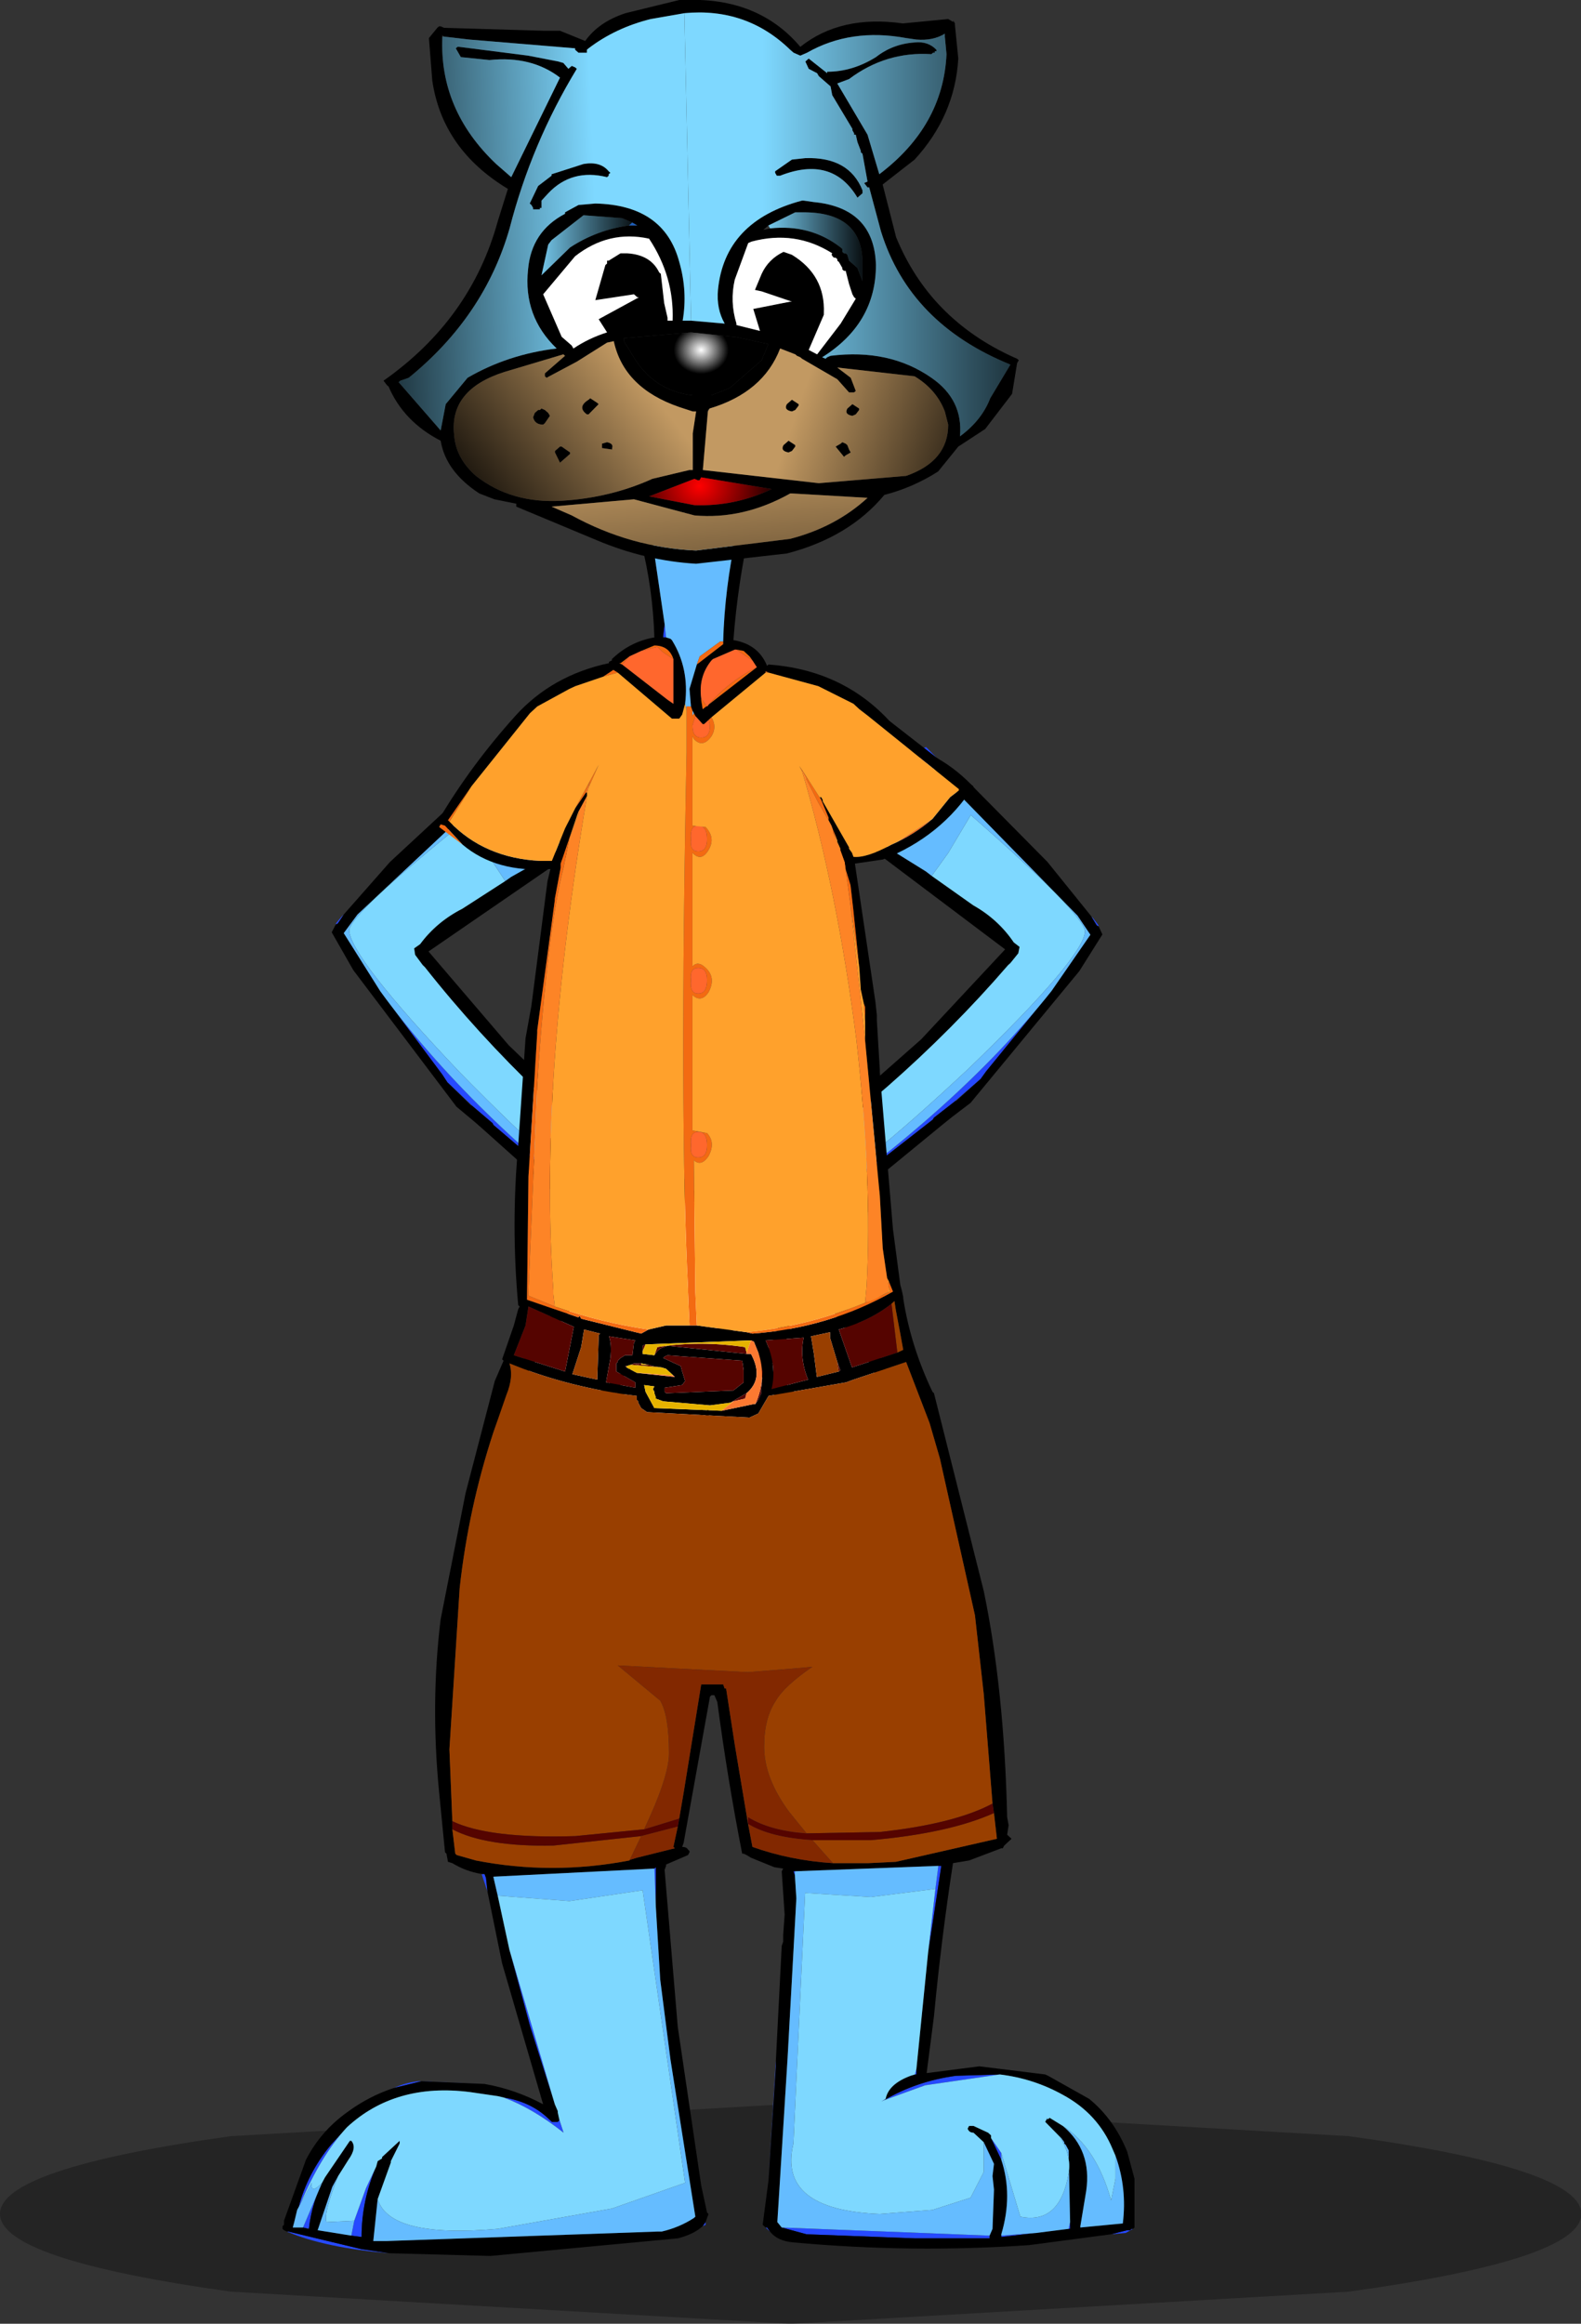 <?xml version="1.0" encoding="UTF-8" standalone="no"?>
<svg xmlns:xlink="http://www.w3.org/1999/xlink" height="79.35px" width="54.0px" xmlns="http://www.w3.org/2000/svg">
  <rect width="100%" height="100%" fill="#333333" stroke="none"/>
  <g transform="matrix(1.0, 0.0, 0.0, 1.0, 25.05, 38.55)">
    <use height="25.45" transform="matrix(-0.309, 0.95, -0.95, -0.309, 12.851, -6.371)" width="25.85" xlink:href="#sprite0"/>
    <use height="25.45" transform="matrix(0.267, 0.96, 0.96, -0.267, -13.89, -7.444)" width="25.85" xlink:href="#sprite0"/>
    <use height="4.5" transform="matrix(1.286, 0.0, 0.0, 1.669, -25.05, 33.294)" width="42.0" xlink:href="#sprite1"/>
    <use height="64.2" transform="matrix(1.0, 0.0, 0.0, 0.925, -15.4, -20.854)" width="29.15" xlink:href="#sprite2"/>
    <use height="19.25" transform="matrix(1.148, 0.0, 0.0, 1.0, -11.95, -38.55)" width="18.9" xlink:href="#sprite3"/>
  </g>
  <defs>
    <g id="sprite0" transform="matrix(1.0, 0.0, 0.0, 1.0, 12.9, 12.7)">
      <use height="25.45" transform="matrix(1.0, 0.0, 0.0, 1.0, -12.9, -12.7)" width="25.85" xlink:href="#shape0"/>
    </g>
    <g id="shape0" transform="matrix(1.0, 0.0, 0.0, 1.0, 12.9, 12.7)">
      <path d="M12.2 -6.35 L12.55 -5.7 12.55 -5.65 12.55 -5.55 12.5 -5.5 12.5 -5.4 12.05 -5.25 8.8 -5.15 8.25 -5.1 8.15 -5.1 8.0 -5.1 7.85 -5.1 7.8 -5.1 7.8 -5.05 7.75 -5.05 7.55 -5.0 7.1 -4.75 7.5 -5.05 Q7.95 -5.4 8.3 -5.4 L11.15 -5.55 12.05 -5.8 12.2 -6.35 M7.0 -4.65 L7.6 -4.8 7.6 -4.75 Q7.5 -4.4 7.95 -4.0 8.4 -3.2 9.45 -2.85 L9.95 -2.6 10.45 -2.25 9.15 -2.85 7.55 -3.75 Q6.85 -4.1 6.85 -4.35 L7.05 -4.7 7.0 -4.65 M5.65 -2.2 Q4.95 -1.25 3.75 -1.5 L4.35 -2.3 4.45 -2.5 4.65 -2.9 Q4.95 -2.3 5.65 -2.2 M4.2 -5.0 Q4.6 -4.0 4.4 -3.15 4.0 -2.0 3.5 -1.6 L3.4 -1.55 3.4 -1.5 Q2.75 -1.1 2.05 -1.3 L1.7 -1.45 1.45 -1.6 Q0.65 -2.05 0.2 -2.95 L1.1 -2.4 Q1.75 -2.0 2.45 -1.9 3.4 -1.75 3.9 -2.75 4.4 -3.7 4.2 -5.0 M7.75 -12.2 L8.05 -12.25 8.55 -11.7 8.6 -11.4 8.55 -11.15 Q8.4 -10.5 7.45 -9.7 L7.35 -9.6 6.75 -9.25 Q5.7 -8.65 5.3 -7.7 L5.2 -7.6 5.1 -7.4 5.1 -7.6 Q5.1 -8.45 6.7 -9.6 8.25 -10.75 8.25 -11.6 L7.95 -12.1 7.75 -12.2 M5.05 -6.8 L5.0 -6.85 5.3 -7.35 5.4 -7.35 6.75 -7.3 8.45 -7.5 6.2 -6.75 5.05 -6.8 M1.85 -1.15 L3.2 -1.2 3.1 -0.9 Q2.75 -0.4 2.05 -0.4 L1.8 -0.4 1.1 -0.7 0.55 -1.05 1.85 -1.15" fill="#dedede" fill-rule="evenodd" stroke="none"/>
      <path d="M7.1 -4.75 L7.55 -5.0 7.75 -5.05 7.8 -5.05 7.8 -5.1 7.85 -5.1 8.0 -5.1 8.15 -5.1 8.25 -5.1 8.8 -5.15 12.05 -5.25 12.5 -5.4 12.5 -5.5 12.55 -5.55 12.55 -5.65 12.55 -5.7 12.2 -6.35 Q11.6 -7.15 10.45 -7.35 L8.45 -7.5 6.75 -7.3 5.4 -7.35 5.3 -7.35 5.0 -6.85 5.05 -6.8 4.95 -6.7 5.1 -7.4 5.2 -7.6 5.3 -7.7 Q5.7 -8.65 6.75 -9.25 L7.35 -9.6 7.45 -9.7 Q8.4 -10.5 8.55 -11.15 L8.6 -11.4 8.55 -11.7 8.05 -12.25 7.75 -12.2 Q6.35 -11.95 5.2 -11.15 L4.3 -10.4 2.95 -8.95 1.4 -6.7 1.9 -6.6 1.3 -6.5 1.15 -6.4 1.7 -6.35 1.0 -6.25 0.95 -6.2 0.9 -6.15 0.3 -6.4 -0.8 -6.85 Q-1.85 -7.4 -2.45 -7.4 L-3.1 -6.95 -3.15 -6.5 -3.15 -5.95 -2.9 -5.35 Q-2.05 -4.0 -0.55 -3.65 L0.3 -3.8 0.0 -3.6 0.1 -3.2 0.15 -3.05 0.2 -2.95 Q0.65 -2.05 1.45 -1.6 L1.7 -1.45 2.05 -1.3 Q2.75 -1.1 3.4 -1.5 L3.4 -1.55 3.5 -1.6 Q4.0 -2.0 4.4 -3.15 4.6 -4.0 4.2 -5.0 L3.9 -5.55 Q4.85 -4.8 4.65 -3.1 L4.45 -2.5 4.35 -2.3 3.75 -1.5 Q4.95 -1.25 5.65 -2.2 L5.75 -2.35 5.75 -2.45 5.8 -2.6 5.85 -2.65 Q7.0 -2.7 7.85 -1.9 9.0 -0.8 10.55 -1.0 L10.65 -1.0 10.9 -1.5 10.45 -2.25 9.95 -2.6 9.45 -2.85 Q8.4 -3.2 7.95 -4.0 7.5 -4.4 7.6 -4.75 L7.6 -4.8 7.0 -4.65 7.1 -4.75 M-12.8 8.45 L-12.9 8.15 Q-12.05 6.7 -10.6 5.9 L-10.25 5.75 -10.0 5.8 -9.95 5.85 -9.9 5.9 -5.4 9.35 -3.2 5.75 -0.85 0.9 -0.85 0.85 -0.05 -1.15 0.0 -1.2 -0.45 -2.15 -0.4 -2.7 -0.35 -2.9 -0.25 -3.0 -0.3 -3.05 -0.3 -3.2 -0.3 -3.25 Q-2.6 -3.6 -3.45 -5.7 L-3.45 -5.75 -3.65 -6.65 -3.65 -6.8 -3.65 -6.9 -3.35 -7.4 -2.5 -7.85 Q-0.95 -7.7 0.45 -6.85 L0.8 -6.55 0.95 -6.75 1.0 -6.8 Q2.35 -9.2 4.45 -11.0 5.7 -12.05 7.2 -12.55 L7.9 -12.7 8.3 -12.7 8.4 -12.65 Q9.35 -11.85 8.8 -10.65 L8.55 -10.25 Q7.9 -9.35 6.85 -8.8 L5.5 -7.5 5.55 -7.5 7.1 -7.85 8.2 -7.9 Q10.8 -8.2 12.6 -6.5 13.2 -5.9 12.75 -5.2 L12.1 -4.85 Q10.25 -4.7 8.55 -4.85 L8.45 -4.8 8.1 -4.75 8.05 -4.7 8.0 -4.7 7.95 -4.6 7.95 -4.55 Q9.05 -3.25 10.7 -2.5 L10.9 -2.35 Q11.8 -1.3 10.65 -0.6 L9.5 -0.55 Q7.9 -1.25 6.4 -2.2 L6.2 -2.25 Q5.35 -0.85 3.65 -1.15 3.25 -0.25 2.45 -0.1 L2.4 0.0 2.05 0.0 1.3 2.2 1.3 2.3 -0.2 5.7 -0.35 6.05 -0.65 6.8 -4.0 11.6 -5.0 12.7 -5.3 12.65 -5.35 12.6 -5.7 12.5 -7.9 11.55 -10.95 9.85 Q-11.75 9.45 -12.35 8.85 L-12.8 8.45 M0.55 -1.05 L1.1 -0.7 1.8 -0.4 2.05 -0.4 Q2.75 -0.4 3.1 -0.9 L3.2 -1.2 1.85 -1.15 Q0.7 -1.7 0.05 -2.8 L0.0 -2.8 0.0 -2.75 Q-0.3 -2.4 0.0 -1.75 L0.1 -1.6 0.25 -1.35 0.3 -1.3 0.35 -1.2 0.55 -1.05 M-9.95 6.3 L-10.1 6.15 -10.15 6.15 -10.45 6.3 -11.0 6.65 -11.8 7.35 -12.4 8.15 -12.5 8.25 -12.5 8.35 -12.45 8.4 -12.3 8.5 -5.85 12.05 -5.25 12.25 -5.1 12.3 -3.6 10.5 -1.55 7.6 -1.35 7.35 -0.85 6.35 -0.85 6.3 -0.5 5.45 -0.45 5.4 0.85 2.25 0.9 2.2 1.7 -0.05 1.65 -0.1 Q0.8 -0.3 0.3 -0.8 L0.0 -0.1 -0.95 2.05 -1.95 4.2 Q-3.25 6.9 -4.85 9.3 L-4.9 9.4 -5.15 9.75 -5.25 9.8 -5.35 9.85 -5.55 9.7 Q-6.45 9.4 -7.15 8.7 L-8.5 7.6 -8.7 7.45 -9.95 6.3" fill="#000000" fill-rule="evenodd" stroke="none"/>
      <path d="M12.2 -6.35 L12.05 -5.8 11.15 -5.55 8.3 -5.4 Q7.95 -5.4 7.5 -5.05 L7.1 -4.75 7.0 -4.65 7.05 -4.7 6.85 -4.35 Q6.85 -4.1 7.55 -3.75 L9.15 -2.85 10.45 -2.25 10.9 -1.5 10.65 -1.0 10.55 -1.0 Q9.0 -0.8 7.85 -1.9 7.0 -2.7 5.85 -2.65 L5.8 -2.6 5.75 -2.45 5.75 -2.35 5.65 -2.2 Q4.95 -2.3 4.65 -2.9 L4.45 -2.5 4.65 -3.1 Q4.85 -4.8 3.9 -5.55 L4.2 -5.0 Q4.4 -3.7 3.9 -2.75 3.4 -1.75 2.45 -1.9 1.75 -2.0 1.1 -2.4 L0.2 -2.95 0.15 -3.05 0.1 -3.2 0.0 -3.6 0.3 -3.8 -0.55 -3.65 Q-2.05 -4.0 -2.9 -5.35 L-3.15 -5.95 -3.15 -6.5 -3.1 -6.95 -2.45 -7.4 Q-1.85 -7.4 -0.8 -6.85 L0.3 -6.4 0.9 -6.15 0.95 -6.2 1.0 -6.25 1.7 -6.35 1.15 -6.4 1.3 -6.5 1.9 -6.6 1.4 -6.7 2.95 -8.95 4.3 -10.4 5.2 -11.15 Q6.35 -11.95 7.75 -12.2 L7.95 -12.1 8.25 -11.6 Q8.25 -10.75 6.7 -9.6 5.1 -8.45 5.1 -7.6 L5.1 -7.4 4.95 -6.7 5.05 -6.8 6.2 -6.75 8.45 -7.5 10.45 -7.35 Q11.6 -7.15 12.2 -6.35 M0.55 -1.05 L0.35 -1.2 0.3 -1.3 0.25 -1.35 0.1 -1.6 0.0 -1.75 Q-0.3 -2.4 0.0 -2.75 L0.0 -2.8 0.05 -2.8 Q0.7 -1.7 1.85 -1.15 L0.55 -1.05" fill="#ffffff" fill-rule="evenodd" stroke="none"/>
      <path d="M-5.3 12.65 L-5.35 12.65 -5.6 12.55 -5.7 12.5 -5.35 12.6 -5.3 12.65 M-12.35 8.85 L-12.8 8.6 -12.8 8.45 -12.35 8.85 M-10.15 6.15 L-10.1 6.15 -9.95 6.3 -10.15 6.15 M0.85 2.25 L-0.45 5.4 -0.5 5.45 -0.85 6.3 -1.35 7.35 -1.55 7.6 -3.6 10.5 Q-0.55 6.3 1.65 -0.1 L0.85 2.25 M-12.3 8.5 L-12.45 8.4 -12.5 8.35 -12.5 8.25 -12.4 8.15 -11.8 7.35 -11.65 7.2 -11.0 6.65 -10.45 6.3 -10.7 6.6 -12.15 8.35 -12.3 8.5" fill="#2649ff" fill-rule="evenodd" stroke="none"/>
      <path d="M-10.15 6.15 L-9.95 6.3 -10.7 7.05 -11.3 7.65 -12.15 8.35 -10.7 6.6 -10.45 6.3 -10.15 6.15 M-8.5 7.6 L-7.15 8.7 Q-6.45 9.4 -5.55 9.7 L-5.35 9.85 -5.25 9.8 -5.15 9.75 -4.9 9.4 -4.85 9.3 Q-3.25 6.9 -1.95 4.2 L-0.95 2.05 0.0 -0.1 0.9 0.8 Q0.65 2.35 -1.8 7.05 -4.4 11.85 -5.25 12.15 -5.8 12.3 -10.15 9.45 L-9.1 8.35 -8.5 7.6" fill="#7ed8ff" fill-rule="evenodd" stroke="none"/>
      <path d="M-9.95 6.3 L-8.7 7.45 -8.5 7.6 -9.1 8.35 -10.15 9.45 Q-5.8 12.3 -5.25 12.15 -4.4 11.85 -1.8 7.05 0.65 2.35 0.9 0.8 L0.0 -0.1 0.3 -0.8 Q0.8 -0.3 1.65 -0.1 -0.55 6.3 -3.6 10.5 L-5.1 12.3 -5.25 12.25 -5.85 12.05 -12.3 8.5 -12.15 8.35 -11.3 7.65 -10.7 7.05 -9.95 6.3" fill="#65bcff" fill-rule="evenodd" stroke="none"/>
    </g>
    <g id="sprite1" transform="matrix(1.0, 0.0, 0.0, 1.0, 21.0, 2.25)">
      <use height="7.5" transform="matrix(0.875, 0.0, 0.0, 0.6, -21.0, -2.25)" width="48.0" xlink:href="#shape1"/>
    </g>
    <g id="shape1" transform="matrix(1.0, 0.0, 0.0, 1.0, 24.0, 3.75)">
      <path d="M24.0 0.0 Q24.0 1.55 16.95 2.65 L0.0 3.75 -17.0 2.65 Q-24.0 1.55 -24.0 0.0 -24.0 -1.55 -17.0 -2.65 L0.0 -3.75 16.95 -2.65 Q24.0 -1.55 24.0 0.0" fill="#000000" fill-opacity="0.298" fill-rule="evenodd" stroke="none"/>
    </g>
    <g id="sprite2" transform="matrix(1.0, 0.0, 0.0, 1.0, 14.55, 32.05)">
      <use height="64.2" transform="matrix(1.0, 0.0, 0.0, 1.0, -14.55, -32.05)" width="29.15" xlink:href="#shape2"/>
    </g>
    <g id="shape2" transform="matrix(1.0, 0.0, 0.0, 1.0, 14.55, 32.05)">
      <path d="M1.0 -31.55 L1.0 -31.45 1.0 -31.55 M-1.45 -27.65 L-1.55 -27.65 -1.55 -27.7 -1.5 -28.15 -1.45 -27.65 M-1.9 -31.1 L-1.95 -31.25 -1.9 -31.1 M14.5 31.1 L14.25 31.25 13.75 31.3 14.3 31.15 14.4 31.15 14.45 31.1 14.5 31.1 M2.1 31.2 L1.95 31.05 2.0 31.05 2.1 31.2 M2.05 29.3 L2.3 24.9 2.3 25.1 2.05 29.3 M-0.1 30.85 L-0.1 30.95 -0.2 31.0 -0.1 30.85 M-10.9 32.0 Q-13.1 31.8 -14.4 31.2 L-14.35 31.2 -11.85 31.85 -10.9 32.0 M-10.75 25.9 Q-10.35 25.7 -9.9 25.65 L-7.65 25.75 -9.8 25.65 -10.75 25.9 M-7.55 18.65 L-7.75 18.0 -7.65 18.0 -7.6 18.15 -7.55 18.65 M2.95 18.05 L2.9 17.9 2.95 17.9 2.95 18.05 M7.85 17.7 L7.95 17.7 7.65 19.85 7.5 20.9 7.75 18.55 7.85 17.7 M7.1 25.2 L7.1 25.4 7.05 25.4 7.1 25.2 M6.05 26.3 L6.0 26.35 Q7.1 25.65 8.45 25.45 L9.95 25.4 7.4 25.8 6.0 26.35 5.9 26.4 6.05 26.3 M12.35 30.85 L12.35 31.1 12.3 31.1 12.35 30.85 M11.2 31.25 L10.0 31.4 10.0 31.35 11.2 31.25 M10.0 28.55 L9.65 27.75 10.0 28.3 10.0 28.55 M9.6 31.35 L9.6 31.45 7.05 31.45 3.35 31.3 2.5 31.05 9.6 31.35 M-1.85 17.8 L-1.8 17.75 -1.8 19.2 -1.85 17.8 M-11.35 28.8 Q-11.85 30.05 -11.85 31.4 L-12.2 31.35 -12.1 30.8 -11.7 29.6 -11.35 28.8 M-13.1 29.2 Q-13.55 30.1 -13.65 31.1 L-13.85 31.05 -13.2 29.4 -13.1 29.2 M-14.0 30.3 Q-13.7 29.05 -12.9 28.0 L-12.35 27.35 Q-13.25 28.4 -13.95 30.2 L-14.0 30.3 M-7.0 26.25 Q-6.1 26.4 -5.5 27.0 L-5.45 27.05 -5.35 27.15 -5.2 27.15 -5.15 27.15 -5.1 27.1 -5.1 27.05 -4.95 27.55 Q-6.0 26.65 -7.0 26.25 M-5.25 26.5 L-6.1 23.6 -6.8 20.8 -5.25 26.5 M-10.55 27.95 L-10.5 27.9 -10.55 27.95" fill="#2649ff" fill-rule="evenodd" stroke="none"/>
      <path d="M1.0 -31.45 L1.0 -31.55 -1.95 -31.25 -1.9 -31.1 -1.5 -28.15 -1.55 -27.7 -1.55 -27.65 -1.45 -27.65 -1.3 -27.6 -1.25 -27.55 Q-0.65 -26.5 -0.8 -25.2 L-0.9 -24.8 -1.0 -24.65 -1.15 -24.65 -1.25 -24.65 -3.1 -26.35 -3.25 -26.45 -3.6 -26.2 -4.55 -25.85 -4.75 -25.75 -5.85 -25.1 -5.9 -25.05 -6.1 -24.85 -8.1 -22.15 -8.9 -20.9 -8.85 -20.85 Q-7.65 -19.5 -5.75 -19.4 L-5.35 -19.4 -4.9 -20.6 -4.55 -21.35 -4.2 -21.9 -4.2 -21.95 -4.15 -21.9 -4.15 -21.8 -4.45 -21.2 -5.05 -19.3 -5.05 -19.2 -5.05 -19.15 -5.25 -18.0 -5.25 -17.95 -5.85 -13.15 -5.85 -13.05 -6.15 -7.75 -6.2 -3.2 -4.45 -2.55 -4.4 -2.6 -4.35 -2.5 -2.3 -1.95 -2.05 -2.1 -1.45 -2.25 -0.65 -2.25 -0.4 -2.25 1.3 -2.0 1.5 -1.95 Q4.1 -2.15 6.3 -3.5 L6.15 -3.9 6.1 -4.0 5.95 -5.1 5.85 -7.05 5.35 -12.75 5.35 -12.9 5.35 -13.45 5.35 -14.0 5.3 -14.15 5.2 -14.65 5.15 -15.45 4.95 -17.55 4.85 -18.5 4.4 -20.1 4.4 -20.15 4.35 -20.3 4.25 -20.55 4.2 -20.7 4.15 -20.8 4.1 -20.9 4.1 -21.0 3.85 -21.65 3.8 -21.75 3.85 -21.75 3.9 -21.65 3.9 -21.6 4.8 -19.9 4.8 -19.85 4.9 -19.7 4.95 -19.55 Q5.4 -19.5 6.25 -20.0 7.0 -20.35 7.65 -20.95 L8.25 -21.75 8.55 -22.0 8.55 -22.05 5.45 -24.75 5.15 -25.0 5.05 -25.1 5.0 -25.15 4.95 -25.2 3.75 -25.85 2.05 -26.35 Q1.95 -26.4 1.95 -26.4 L1.95 -26.35 0.1 -24.7 0.0 -24.6 -0.15 -24.45 -0.2 -24.45 -0.45 -24.75 -0.5 -24.85 -0.55 -24.95 -0.6 -25.1 -0.65 -25.75 -0.4 -26.65 0.5 -27.4 0.5 -27.5 Q0.55 -29.45 0.95 -31.45 L1.0 -31.45 M-9.15 -20.75 L-9.2 -20.8 -9.2 -20.85 -9.2 -20.95 Q-8.1 -22.95 -6.6 -24.75 -5.35 -26.25 -3.4 -26.7 L-3.4 -26.75 -3.3 -26.8 -3.3 -26.85 -3.25 -26.9 Q-2.65 -27.5 -1.85 -27.65 -1.9 -29.45 -2.3 -31.15 L-2.3 -31.25 -2.25 -31.4 -2.2 -31.45 -2.15 -31.45 -2.1 -31.5 1.3 -32.05 1.45 -31.9 1.45 -31.85 Q1.0 -29.7 0.85 -27.55 1.7 -27.4 2.0 -26.6 L2.05 -26.65 Q4.55 -26.45 6.15 -24.6 L6.2 -24.55 8.1 -22.95 9.05 -22.15 Q7.95 -20.3 5.95 -19.45 L5.0 -19.3 5.7 -14.2 5.75 -13.7 5.75 -13.5 5.85 -11.7 5.85 -11.6 6.3 -5.8 6.55 -3.75 6.6 -3.55 6.65 -3.3 6.65 -3.25 Q6.9 -1.5 7.65 0.2 L7.7 0.25 8.55 3.9 9.4 7.55 Q10.1 11.2 10.2 15.9 L10.25 16.2 10.2 16.55 10.3 16.65 10.35 16.7 10.1 16.95 10.05 17.05 10.0 17.05 8.9 17.5 8.35 17.6 Q7.95 20.4 7.7 23.25 L7.45 25.35 9.25 25.1 11.5 25.4 11.6 25.45 13.0 26.3 Q13.85 27.05 14.3 28.25 L14.55 29.25 14.55 31.05 14.5 31.1 14.45 31.1 14.4 31.15 14.3 31.15 13.75 31.3 10.95 31.7 Q6.95 32.0 2.9 31.6 2.35 31.55 2.1 31.2 L2.0 31.05 1.95 31.05 1.9 31.0 1.85 30.95 2.05 29.3 2.3 25.1 2.3 24.9 2.5 20.65 2.55 20.5 2.55 20.25 2.6 19.5 2.5 17.9 2.55 17.8 2.25 17.75 1.45 17.4 1.3 17.3 1.2 17.25 1.15 17.25 Q0.65 14.5 0.3 11.65 L0.2 11.4 0.1 11.4 0.05 11.45 -0.85 16.85 -0.9 17.0 Q-0.75 17.0 -0.7 17.1 L-0.65 17.15 -0.65 17.2 -0.7 17.3 -1.45 17.65 -1.45 17.7 -1.5 17.85 -1.05 23.65 -0.25 29.5 -0.05 30.5 0.0 30.55 -0.1 30.85 -0.2 31.0 Q-0.5 31.3 -1.05 31.45 L-7.45 32.1 -10.9 32.0 -11.85 31.85 -14.35 31.2 -14.4 31.2 -14.5 31.15 -14.55 31.1 -14.55 31.0 -14.5 30.95 -14.5 30.8 -13.75 28.55 Q-13.25 27.5 -12.35 26.8 -11.6 26.2 -10.75 25.9 L-9.8 25.65 -7.65 25.75 Q-6.6 25.95 -5.65 26.5 L-7.05 21.3 -7.55 18.65 -7.6 18.15 -7.65 18.0 -7.75 18.0 Q-8.3 17.9 -8.75 17.6 L-8.9 17.55 -8.95 17.25 -9.0 17.2 -9.2 15.0 Q-9.5 11.7 -9.15 8.6 L-8.3 3.95 -7.3 -0.2 -7.0 -0.95 -7.05 -1.0 -6.65 -2.25 -6.5 -2.85 -6.45 -2.95 -6.5 -3.0 Q-6.75 -5.95 -6.5 -8.9 L-6.25 -12.85 -6.05 -14.05 -5.5 -18.65 -5.4 -19.1 Q-7.25 -18.95 -8.4 -20.0 L-9.0 -20.7 -9.15 -20.75 M1.5 -26.8 L1.4 -26.95 1.2 -27.15 0.95 -27.2 0.9 -27.2 0.15 -26.85 0.1 -26.8 Q-0.35 -26.2 -0.25 -25.4 L-0.25 -25.35 -0.2 -25.0 1.65 -26.55 1.5 -26.8 M-2.95 -26.65 L-1.4 -25.35 -1.2 -25.2 -1.2 -26.7 -1.2 -26.85 Q-1.35 -27.35 -1.85 -27.35 L-2.3 -27.15 -2.7 -26.95 -3.0 -26.7 -3.05 -26.7 -2.95 -26.65 M-3.7 -1.95 L-4.25 -2.1 -4.35 -1.45 -4.65 -0.45 -3.8 -0.25 -3.75 -1.9 -3.7 -1.95 M-2.8 -0.75 L-2.85 -0.75 -2.8 -0.7 -2.45 -0.5 -1.15 -0.35 -1.2 -0.4 -1.35 -0.55 -1.45 -0.65 -1.6 -0.7 -1.9 -0.75 -2.05 -0.8 -2.3 -0.85 -2.4 -0.85 -2.5 -0.85 -2.55 -0.85 -2.65 -0.8 -2.8 -0.75 M-3.0 -1.05 L-2.85 -1.15 -2.6 -1.15 -2.55 -1.6 -2.5 -1.7 -3.4 -1.85 Q-3.3 -1.55 -3.35 -1.05 L-3.5 -0.15 -2.5 0.05 -2.5 -0.15 -3.15 -0.55 -3.15 -0.7 -3.15 -0.85 -3.1 -0.9 -3.1 -0.95 -3.05 -1.0 -3.0 -1.05 M-4.6 -2.2 L-6.15 -2.95 -6.25 -2.25 -6.65 -1.15 -4.9 -0.55 -4.6 -2.2 M9.7 15.4 L9.4 11.35 9.1 8.45 7.9 2.65 7.55 1.35 6.75 -0.9 4.95 -0.25 4.7 -0.15 2.05 0.35 1.7 1.0 1.4 1.15 -2.1 0.95 -2.3 0.8 -2.4 0.6 -2.4 0.55 -2.45 0.5 -2.45 0.4 -2.45 0.35 Q-4.75 0.05 -6.8 -0.85 -6.65 -0.35 -6.9 0.3 L-7.35 1.7 Q-8.2 4.5 -8.5 7.45 L-8.85 13.4 -8.75 16.05 -8.75 16.35 -8.65 17.25 -8.6 17.3 -7.95 17.5 Q-5.35 18.05 -2.7 17.5 L-2.75 17.5 -2.45 17.4 -1.15 17.05 -1.2 17.0 -1.05 16.25 -1.0 15.95 -0.85 15.0 -0.25 11.0 0.5 11.0 0.55 11.15 0.6 11.15 0.9 13.25 1.35 16.15 1.5 17.0 Q2.8 17.5 4.25 17.6 L5.45 17.6 6.4 17.55 9.85 16.7 9.75 15.75 9.7 15.4 M6.45 -1.25 L6.65 -1.35 6.55 -1.95 6.4 -2.8 6.35 -3.15 6.25 -3.05 Q5.6 -2.5 4.75 -2.2 L4.45 -2.1 4.9 -0.7 6.45 -1.25 M1.95 -1.7 Q2.35 -0.75 2.15 0.1 L3.4 -0.25 Q3.1 -1.05 3.25 -1.8 L1.95 -1.7 M1.7 -1.25 L1.55 -1.65 1.45 -1.7 -2.15 -1.55 -2.25 -1.5 -2.25 -1.4 -2.25 -1.35 -2.25 -1.3 -2.25 -1.2 -1.85 -1.15 -1.75 -1.3 -1.65 -1.4 -1.4 -1.5 1.3 -1.2 1.4 -1.2 1.45 -1.2 Q1.9 -0.3 1.3 0.25 L0.9 0.5 0.75 0.6 0.05 0.7 -1.55 0.55 -1.8 0.45 -1.8 0.4 -1.85 0.25 -1.85 0.2 -1.9 0.1 -1.85 0.0 -2.2 -0.05 -2.15 0.2 -1.85 0.8 0.45 0.9 1.55 0.65 1.6 0.65 1.7 0.5 1.8 0.25 1.8 0.15 1.85 -0.55 1.7 -1.25 M1.15 -0.95 L-1.4 -1.15 -1.5 -1.1 -1.55 -1.05 -1.05 -0.8 -0.95 -0.75 -0.9 -0.55 -0.8 -0.2 -0.9 -0.05 -1.5 0.05 -1.5 0.1 -1.5 0.2 -1.45 0.25 -1.4 0.25 0.85 0.15 1.2 -0.15 1.2 -0.4 1.2 -0.6 1.15 -0.95 M4.4 -0.9 L4.15 -1.8 4.15 -2.0 3.5 -1.85 3.6 -1.2 3.7 -0.35 4.45 -0.55 4.5 -0.6 4.4 -0.9 M2.95 17.9 L2.9 17.9 2.95 18.05 3.0 18.9 2.7 24.8 2.4 30.0 2.35 30.85 2.5 31.05 3.35 31.3 7.05 31.45 9.6 31.45 9.6 31.35 9.7 31.1 9.75 29.65 9.7 29.15 9.75 28.7 9.4 27.9 9.3 27.8 9.05 27.55 Q8.9 27.55 8.85 27.4 L8.9 27.3 9.05 27.3 9.55 27.55 9.65 27.65 9.65 27.75 10.0 28.55 Q10.4 29.85 10.0 31.3 L10.0 31.35 10.0 31.4 11.2 31.25 12.3 31.1 12.35 31.1 12.35 30.85 12.3 28.3 12.3 28.25 12.3 28.2 12.2 28.0 12.15 27.95 12.15 27.9 12.05 27.75 12.0 27.7 11.5 27.15 11.55 27.05 11.6 27.05 11.65 27.0 12.1 27.3 Q13.1 28.2 12.9 29.7 L12.7 31.0 12.7 31.05 14.15 30.9 Q14.3 29.6 13.9 28.4 L13.8 28.15 Q13.3 26.85 12.1 26.15 11.1 25.55 9.95 25.4 L8.45 25.45 Q7.1 25.65 6.0 26.35 L6.05 26.3 Q6.15 25.75 6.9 25.45 L7.05 25.4 7.1 25.4 7.1 25.2 7.5 20.9 7.65 19.85 7.95 17.7 7.85 17.7 2.95 17.9 M-1.8 19.2 L-1.8 17.75 -1.85 17.8 -7.35 18.1 -7.2 18.8 -6.8 20.8 -6.1 23.6 -5.25 26.5 -5.15 26.75 -5.15 26.8 -5.1 27.05 -5.1 27.1 -5.15 27.15 -5.2 27.15 -5.35 27.15 -5.45 27.05 -5.5 27.0 Q-6.1 26.4 -7.0 26.25 L-7.2 26.2 -8.15 26.05 Q-10.7 25.7 -12.35 27.35 L-12.9 28.0 Q-13.7 29.05 -14.0 30.3 L-14.05 30.4 -14.15 30.85 -14.2 31.05 -13.85 31.05 -13.65 31.1 Q-13.55 30.1 -13.1 29.2 L-12.25 27.85 -12.2 27.85 Q-12.0 28.1 -12.3 28.55 L-12.65 29.15 -12.85 29.55 -13.35 31.15 -12.2 31.35 -11.85 31.4 Q-11.85 30.05 -11.35 28.8 L-11.3 28.6 -11.15 28.5 -11.15 28.45 -10.55 27.85 -10.55 27.95 -10.85 28.6 -10.85 28.65 -11.3 30.0 -11.45 31.55 -11.0 31.55 -1.75 31.2 -1.6 31.2 Q-1.0 31.05 -0.5 30.7 L-0.45 30.65 -1.3 24.85 -1.65 21.9 -1.8 19.2" fill="#000000" fill-rule="evenodd" stroke="none"/>
      <path d="M1.0 -31.55 L1.0 -31.45 0.95 -31.45 Q0.55 -29.45 0.5 -27.5 L0.4 -27.5 -0.3 -26.95 -0.4 -26.65 -0.65 -25.75 -0.6 -25.1 -0.75 -25.1 -0.75 -24.95 -0.8 -25.2 Q-0.65 -26.5 -1.25 -27.55 L-1.3 -27.6 -1.45 -27.65 -1.5 -28.15 -1.9 -31.1 -1.95 -31.25 1.0 -31.55 M-0.55 -24.95 L-0.5 -24.85 -0.55 -24.75 -0.55 -24.95 M2.95 17.9 L7.85 17.7 7.75 18.55 5.55 18.85 3.3 18.7 2.9 27.95 Q2.35 30.4 5.85 30.55 L7.65 30.4 8.95 29.95 9.4 29.0 9.4 27.9 9.75 28.7 9.7 29.15 9.75 29.65 9.7 31.1 9.6 31.35 2.5 31.05 2.35 30.85 2.4 30.0 2.7 24.8 3.0 18.9 2.95 18.05 2.95 17.9 M13.9 28.4 Q14.3 29.6 14.15 30.9 L12.7 31.05 12.7 31.0 12.9 29.7 Q13.1 28.2 12.1 27.3 13.25 28.1 13.75 30.05 L13.9 29.25 13.9 28.4 M11.6 27.05 L11.55 27.05 11.55 27.0 11.6 27.05 M12.0 27.7 L12.05 27.75 12.15 27.9 12.15 27.95 12.2 28.0 12.3 28.2 12.3 28.25 12.3 28.3 12.35 30.85 12.3 31.1 11.2 31.25 10.0 31.35 10.0 31.3 Q10.4 29.85 10.0 28.55 L10.0 28.3 10.65 30.65 Q12.0 30.95 12.3 29.05 12.4 28.4 12.0 27.7 M-1.85 17.8 L-1.8 19.2 -1.65 21.9 -1.3 24.85 -0.45 30.65 -0.5 30.7 Q-1.0 31.05 -1.6 31.2 L-1.75 31.2 -11.0 31.55 -11.45 31.55 -11.3 30.0 Q-10.9 31.45 -7.2 31.1 L-3.3 30.35 -0.8 29.4 -2.25 18.6 -4.75 19.0 -7.2 18.8 -7.35 18.1 -1.85 17.8 M-12.2 31.35 L-13.35 31.15 -12.85 29.55 -12.65 29.15 Q-13.15 30.5 -13.05 30.85 L-12.1 30.8 -12.2 31.35 M-13.85 31.05 L-14.2 31.05 -14.15 30.85 -14.05 30.4 -14.0 30.3 -13.95 30.2 -13.55 29.4 Q-13.6 29.85 -13.2 29.4 L-13.85 31.05 M-7.65 18.0 L-7.6 18.15 -7.65 18.0" fill="#65bcff" fill-rule="evenodd" stroke="none"/>
      <path d="M0.5 -27.5 L0.5 -27.4 -0.4 -26.65 -0.3 -26.95 0.4 -27.5 0.5 -27.5 M-0.6 -25.1 L-0.55 -24.95 -0.55 -24.75 -0.5 -24.85 -0.45 -24.75 -0.55 -24.4 Q-0.55 -23.95 -0.25 -23.95 0.05 -23.95 0.05 -24.4 L0.0 -24.6 0.1 -24.7 Q0.3 -24.35 0.1 -24.0 -0.2 -23.55 -0.5 -23.9 L-0.55 -24.0 -0.55 -23.55 -0.55 -23.25 -0.55 -20.7 -0.1 -20.65 Q0.25 -20.25 0.0 -19.8 -0.25 -19.35 -0.55 -19.7 L-0.55 -15.5 Q-0.35 -15.75 -0.05 -15.4 0.25 -15.05 0.0 -14.55 -0.25 -14.15 -0.55 -14.45 L-0.55 -9.45 -0.05 -9.35 Q0.25 -9.0 0.0 -8.5 -0.25 -8.1 -0.5 -8.35 L-0.45 -3.6 -0.45 -3.5 -0.4 -2.25 -0.65 -2.25 -0.7 -3.5 -0.7 -3.6 Q-1.0 -9.9 -0.75 -23.4 L-0.75 -23.7 -0.75 -24.95 -0.75 -25.1 -0.6 -25.1 M1.95 -26.35 L1.95 -26.4 Q1.95 -26.4 2.05 -26.35 L1.95 -26.35 M7.65 -20.95 Q7.0 -20.35 6.25 -20.0 L6.45 -20.1 7.65 -20.95 M3.85 -21.65 L4.1 -21.0 4.1 -20.9 3.75 -21.55 3.35 -22.4 3.35 -22.45 3.2 -22.75 3.2 -22.7 3.1 -22.9 3.2 -22.75 3.85 -21.65 M4.25 -20.55 L4.35 -20.3 4.4 -20.15 4.25 -20.45 4.25 -20.55 M4.4 -20.1 L4.85 -18.5 4.95 -17.55 5.15 -15.45 4.85 -17.75 4.65 -19.35 4.5 -19.8 4.5 -19.85 4.4 -20.1 M5.3 -14.15 L5.35 -14.0 5.35 -13.45 5.3 -14.15 M6.15 -3.9 L6.3 -3.5 Q4.1 -2.15 1.5 -1.95 L1.3 -2.0 Q3.8 -2.25 6.2 -3.5 L6.15 -3.7 6.15 -3.75 6.15 -3.9 M-2.05 -2.1 L-2.3 -1.95 -4.35 -2.5 -4.4 -2.6 -4.45 -2.55 -6.2 -3.2 -6.15 -7.75 -5.85 -13.05 -5.85 -13.15 -5.25 -17.95 -5.25 -18.0 -5.05 -19.15 -5.05 -19.2 -5.05 -19.3 -4.45 -21.2 -4.75 -20.25 -4.95 -19.15 Q-5.5 -16.9 -5.85 -11.15 L-6.15 -3.5 -6.15 -3.35 -5.25 -2.95 Q-3.65 -2.35 -2.05 -2.1 M-4.2 -21.9 L-4.55 -21.35 -4.05 -22.35 -3.75 -22.95 -4.1 -22.1 -4.05 -22.35 -4.2 -21.9 M-5.35 -19.4 L-5.75 -19.4 -5.35 -19.4 M-8.85 -20.85 L-8.9 -20.9 -8.1 -22.15 -8.85 -20.85 M-3.6 -26.2 L-3.25 -26.45 -3.1 -26.35 -3.6 -26.2 M-8.4 -20.0 L-9.2 -20.65 -9.15 -20.75 -9.0 -20.7 -8.4 -20.0 M0.95 -27.2 L1.2 -27.15 1.4 -26.95 1.5 -26.8 0.95 -27.2 M1.65 -26.55 L-0.2 -25.0 -0.25 -25.35 -0.25 -25.4 -0.05 -25.1 Q0.65 -26.0 1.65 -26.55 M-1.2 -26.85 L-1.55 -27.1 -1.7 -27.25 -1.75 -27.3 -2.3 -27.15 -1.85 -27.35 Q-1.35 -27.35 -1.2 -26.85 M-2.7 -26.95 L-2.95 -26.65 -3.05 -26.7 -3.0 -26.7 -2.7 -26.95 M-0.35 -14.5 Q-0.05 -14.5 -0.05 -15.0 -0.05 -15.45 -0.35 -15.45 -0.65 -15.45 -0.6 -15.0 -0.65 -14.5 -0.35 -14.5 M-0.35 -19.75 Q-0.05 -19.75 -0.05 -20.2 -0.05 -20.7 -0.35 -20.7 -0.65 -20.7 -0.6 -20.2 -0.65 -19.75 -0.35 -19.75 M-0.35 -8.45 Q-0.05 -8.45 -0.05 -8.9 -0.05 -9.4 -0.35 -9.4 -0.65 -9.4 -0.6 -8.9 -0.65 -8.45 -0.35 -8.45" fill="#f36a12" fill-rule="evenodd" stroke="none"/>
      <path d="M-0.45 -24.75 L-0.2 -24.45 -0.15 -24.45 0.0 -24.6 0.05 -24.4 Q0.05 -23.95 -0.25 -23.95 -0.55 -23.95 -0.55 -24.4 L-0.45 -24.75 M1.5 -26.8 L1.65 -26.55 Q0.65 -26.0 -0.05 -25.1 L-0.25 -25.4 Q-0.35 -26.2 0.1 -26.8 L0.15 -26.85 0.9 -27.2 0.95 -27.2 1.5 -26.8 M-1.2 -26.85 L-1.2 -26.7 -1.2 -25.2 -1.4 -25.35 -2.95 -26.65 -2.7 -26.95 -2.3 -27.15 -1.75 -27.3 -1.7 -27.25 -1.55 -27.1 -1.2 -26.85 M-0.35 -19.75 Q-0.65 -19.75 -0.6 -20.2 -0.65 -20.7 -0.35 -20.7 -0.05 -20.7 -0.05 -20.2 -0.05 -19.75 -0.35 -19.75 M-0.35 -14.5 Q-0.65 -14.5 -0.6 -15.0 -0.65 -15.45 -0.35 -15.45 -0.05 -15.45 -0.05 -15.0 -0.05 -14.5 -0.35 -14.5 M-0.35 -8.45 Q-0.65 -8.45 -0.6 -8.9 -0.65 -9.4 -0.35 -9.4 -0.05 -9.4 -0.05 -8.9 -0.05 -8.45 -0.35 -8.45" fill="#ff672d" fill-rule="evenodd" stroke="none"/>
      <path d="M0.1 -24.7 L1.95 -26.35 2.05 -26.35 3.75 -25.85 4.95 -25.2 5.0 -25.15 5.05 -25.1 5.15 -25.0 5.45 -24.75 8.55 -22.05 8.55 -22.0 8.25 -21.75 7.65 -20.95 6.45 -20.1 6.25 -20.0 Q5.4 -19.5 4.95 -19.55 L4.9 -19.7 4.8 -19.85 4.8 -19.9 3.9 -21.6 3.9 -21.65 3.85 -21.75 3.8 -21.75 3.85 -21.65 3.2 -22.75 3.1 -22.9 3.2 -22.7 Q4.4 -18.3 5.05 -12.8 5.6 -7.55 5.4 -3.7 L5.35 -3.1 Q5.6 -3.15 6.15 -3.5 L6.15 -3.7 6.15 -3.75 6.1 -4.0 6.15 -3.9 6.15 -3.75 6.15 -3.7 6.2 -3.5 Q3.8 -2.25 1.3 -2.0 L-0.4 -2.25 -0.45 -3.5 -0.45 -3.6 -0.5 -8.35 Q-0.25 -8.1 0.0 -8.5 0.25 -9.0 -0.05 -9.35 L-0.55 -9.45 -0.55 -14.45 Q-0.25 -14.15 0.0 -14.55 0.25 -15.05 -0.05 -15.4 -0.35 -15.75 -0.55 -15.5 L-0.55 -19.7 Q-0.25 -19.35 0.0 -19.8 0.25 -20.25 -0.1 -20.65 L-0.55 -20.7 -0.55 -23.25 -0.55 -23.55 -0.55 -24.0 -0.5 -23.9 Q-0.2 -23.55 0.1 -24.0 0.3 -24.35 0.1 -24.7 M4.4 -20.15 L4.4 -20.1 4.5 -19.85 4.5 -19.8 4.25 -20.45 4.4 -20.15 M5.15 -15.45 L5.2 -14.65 5.3 -14.15 5.35 -13.45 5.35 -12.9 5.35 -12.75 4.85 -17.75 5.15 -15.45 M-0.65 -2.25 L-1.45 -2.25 -2.05 -2.1 Q-3.65 -2.35 -5.25 -2.95 L-5.3 -3.4 -5.3 -3.55 Q-5.8 -11.2 -4.15 -21.8 L-4.15 -21.9 -4.1 -22.1 -3.75 -22.95 -4.05 -22.35 -4.55 -21.35 -4.9 -20.6 -5.35 -19.4 -5.75 -19.4 Q-7.65 -19.5 -8.85 -20.85 L-8.1 -22.15 -6.1 -24.85 -5.9 -25.05 -5.85 -25.1 -4.75 -25.75 -4.55 -25.85 -3.6 -26.2 -3.1 -26.35 -1.25 -24.65 -1.15 -24.65 -1.0 -24.65 -0.9 -24.8 -0.8 -25.2 -0.75 -24.95 -0.75 -23.7 -0.75 -23.4 Q-1.0 -9.9 -0.7 -3.6 L-0.7 -3.5 -0.65 -2.25 M-4.75 -20.25 L-4.45 -21.2 -4.45 -21.1 -4.75 -20.25" fill="#ffa12c" fill-rule="evenodd" stroke="none"/>
      <path d="M4.1 -20.9 L4.15 -20.8 4.2 -20.7 4.25 -20.55 4.25 -20.45 4.5 -19.8 4.65 -19.35 4.85 -17.75 5.35 -12.75 5.85 -7.05 5.95 -5.1 6.1 -4.0 6.15 -3.75 6.15 -3.7 6.15 -3.5 Q5.6 -3.15 5.35 -3.1 L5.4 -3.7 Q5.6 -7.55 5.05 -12.8 4.4 -18.3 3.2 -22.7 L3.2 -22.75 3.35 -22.45 3.35 -22.4 3.75 -21.55 4.1 -20.9 M-4.45 -21.2 L-4.15 -21.8 Q-5.8 -11.2 -5.3 -3.55 L-5.3 -3.4 -5.25 -2.95 -6.15 -3.35 -6.15 -3.5 -5.85 -11.15 Q-5.5 -16.9 -4.95 -19.15 L-4.75 -20.25 -4.45 -21.1 -4.45 -21.2 M-4.15 -21.9 L-4.2 -21.95 -4.2 -21.9 -4.05 -22.35 -4.1 -22.1 -4.15 -21.9" fill="#fd8426" fill-rule="evenodd" stroke="none"/>
      <path d="M-3.7 -1.95 L-3.75 -1.9 -3.8 -0.25 -4.65 -0.45 -4.35 -1.45 -4.25 -2.1 -3.7 -1.95 M-8.75 16.05 L-8.85 13.4 -8.5 7.45 Q-8.2 4.5 -7.35 1.7 L-6.9 0.3 Q-6.65 -0.35 -6.8 -0.85 -4.75 0.05 -2.45 0.35 L-2.45 0.4 -2.45 0.5 -2.4 0.55 -2.4 0.6 -2.3 0.8 -2.1 0.95 1.4 1.15 1.7 1.0 2.05 0.35 4.7 -0.15 4.95 -0.25 6.75 -0.9 7.55 1.35 7.9 2.65 9.1 8.45 9.4 11.35 9.7 15.4 Q8.4 16.15 5.85 16.45 L3.35 16.5 2.75 15.7 Q1.9 14.45 1.9 13.3 1.9 12.25 2.3 11.6 2.6 11.05 3.55 10.35 L3.05 10.4 1.35 10.55 -3.1 10.3 -1.65 11.6 Q-1.35 12.15 -1.35 13.55 -1.35 14.4 -2.2 16.35 L-4.55 16.6 Q-7.5 16.7 -8.75 16.05 M9.75 15.75 L9.85 16.7 6.4 17.55 5.45 17.6 4.25 17.6 3.55 16.75 5.55 16.75 Q8.2 16.5 9.75 15.75 M-2.7 17.5 Q-5.35 18.05 -7.95 17.5 L-8.6 17.3 -8.65 17.25 -8.75 16.35 Q-7.6 17.0 -5.3 16.95 L-2.3 16.6 -2.7 17.5 M6.25 -3.05 L6.35 -3.15 6.4 -2.8 6.55 -1.95 6.65 -1.35 6.45 -1.25 6.25 -3.05 M4.45 -0.55 L3.7 -0.35 3.6 -1.2 3.5 -1.85 4.15 -2.0 4.15 -1.8 4.4 -0.9 4.45 -0.55" fill="#993f00" fill-rule="evenodd" stroke="none"/>
      <path d="M-2.8 -0.75 L-2.8 -0.7 -2.85 -0.75 -2.8 -0.75 M-1.6 -0.7 L-2.65 -0.8 -2.55 -0.85 -2.4 -0.8 -2.4 -0.85 -2.3 -0.85 -2.3 -0.8 -2.05 -0.8 -1.9 -0.75 -1.6 -0.7 M1.6 0.65 Q2.0 -0.3 1.7 -1.25 L1.85 -0.55 1.8 0.15 1.8 0.25 1.7 0.5 1.6 0.65 M-2.15 -1.55 L-2.25 -1.3 -2.25 -1.35 -2.25 -1.4 -2.25 -1.5 -2.15 -1.55" fill="#4d0000" fill-rule="evenodd" stroke="none"/>
      <path d="M-3.0 -1.05 L-3.05 -1.0 -3.1 -0.95 -3.1 -0.9 -3.15 -0.85 -3.15 -0.7 -3.15 -0.55 -2.5 -0.15 -2.5 0.05 -3.5 -0.15 -3.35 -1.05 Q-3.3 -1.55 -3.4 -1.85 L-2.5 -1.7 -2.55 -1.6 -2.6 -1.15 -2.85 -1.15 -3.0 -1.05 M-2.55 -0.85 L-2.5 -0.85 -2.4 -0.85 -2.4 -0.8 -2.55 -0.85 M-4.6 -2.2 L-4.9 -0.55 -6.65 -1.15 -6.25 -2.25 -6.15 -2.95 -4.6 -2.2 M-8.75 16.05 Q-7.5 16.7 -4.55 16.6 L-2.2 16.35 -1.0 15.95 -1.05 16.25 -2.3 16.6 -5.3 16.95 Q-7.6 17.0 -8.75 16.35 L-8.75 16.05 M3.35 16.5 L5.85 16.45 Q8.4 16.15 9.7 15.4 L9.75 15.75 Q8.2 16.5 5.55 16.75 L3.55 16.75 Q2.1 16.65 1.35 16.15 L1.35 15.9 Q2.1 16.4 3.35 16.5 M6.25 -3.05 L6.45 -1.25 4.9 -0.7 4.45 -2.1 4.75 -2.2 Q5.6 -2.5 6.25 -3.05 M1.95 -1.7 L3.25 -1.8 Q3.1 -1.05 3.4 -0.25 L2.15 0.1 Q2.35 -0.75 1.95 -1.7 M1.3 -1.25 L1.3 -1.2 -1.4 -1.5 -1.65 -1.4 -1.75 -1.3 -1.85 -1.15 -1.75 -1.45 Q-0.3 -1.7 1.25 -1.45 L1.3 -1.25 M1.3 0.25 L1.25 0.45 0.85 0.55 0.75 0.6 0.9 0.5 1.3 0.25 M1.15 -0.95 L1.2 -0.6 1.2 -0.4 1.2 -0.15 0.85 0.15 -1.4 0.25 -1.45 0.25 -1.5 0.2 -1.5 0.1 -1.5 0.05 -0.9 -0.05 -0.8 -0.2 -0.9 -0.55 -0.95 -0.75 -1.05 -0.8 -1.55 -1.05 -1.5 -1.1 -1.4 -1.15 1.15 -0.95 M4.45 -0.55 L4.4 -0.9 4.5 -0.6 4.45 -0.55" fill="#550400" fill-rule="evenodd" stroke="none"/>
      <path d="M-2.8 -0.7 L-2.8 -0.75 -2.65 -0.8 -1.6 -0.7 -1.45 -0.65 -1.35 -0.55 -1.2 -0.4 -2.4 -0.5 -2.45 -0.5 -2.8 -0.7 M-2.3 -0.85 L-2.05 -0.8 -2.3 -0.8 -2.3 -0.85 M1.45 -1.7 L1.3 -1.25 1.25 -1.45 Q-0.3 -1.7 -1.75 -1.45 L-1.85 -1.15 -2.25 -1.2 -2.25 -1.3 -2.15 -1.55 1.45 -1.7 M0.85 0.55 L0.45 0.9 -1.85 0.8 -2.15 0.2 -2.2 -0.05 -1.85 0.0 -1.9 0.1 -1.85 0.2 -1.85 0.25 -1.8 0.4 -1.8 0.45 -1.55 0.55 0.05 0.7 0.75 0.6 0.85 0.55" fill="#e6b300" fill-rule="evenodd" stroke="none"/>
      <path d="M-2.45 -0.5 L-2.4 -0.5 -1.2 -0.4 -1.15 -0.35 -2.45 -0.5 M1.45 -1.7 L1.55 -1.65 1.7 -1.25 Q2.0 -0.3 1.6 0.65 L1.55 0.65 0.45 0.9 0.85 0.55 1.25 0.45 1.3 0.25 Q1.9 -0.3 1.45 -1.2 L1.4 -1.2 1.3 -1.2 1.3 -1.25 1.45 -1.7" fill="#fc7931" fill-rule="evenodd" stroke="none"/>
      <path d="M-2.2 16.35 Q-1.35 14.4 -1.35 13.55 -1.35 12.15 -1.65 11.6 L-3.1 10.3 1.35 10.55 3.05 10.4 3.55 10.35 Q2.6 11.05 2.3 11.6 1.9 12.25 1.9 13.3 1.9 14.45 2.75 15.7 L3.35 16.5 Q2.1 16.4 1.35 15.9 L1.35 16.15 Q2.1 16.65 3.55 16.75 L4.25 17.6 Q2.8 17.5 1.5 17.0 L1.35 16.15 0.9 13.25 0.6 11.15 0.55 11.15 0.5 11.0 -0.25 11.0 -0.85 15.0 -1.0 15.95 -2.2 16.35 M-1.05 16.25 L-1.2 17.0 -1.15 17.05 -2.45 17.4 -2.75 17.5 -2.7 17.5 -2.3 16.6 -1.05 16.25" fill="#822800" fill-rule="evenodd" stroke="none"/>
      <path d="M7.5 20.9 L7.1 25.2 7.05 25.4 6.9 25.45 Q6.15 25.75 6.05 26.3 L5.9 26.4 6.0 26.35 7.4 25.8 9.95 25.4 Q11.1 25.55 12.1 26.15 13.3 26.85 13.8 28.15 L13.9 28.4 13.9 29.25 13.75 30.05 Q13.25 28.1 12.1 27.3 L11.65 27.0 11.6 27.05 11.55 27.0 11.55 27.05 11.5 27.15 12.0 27.7 Q12.4 28.4 12.3 29.05 12.0 30.95 10.65 30.65 L10.0 28.3 9.65 27.75 9.65 27.65 9.55 27.55 9.05 27.3 8.9 27.3 8.85 27.4 Q8.9 27.55 9.05 27.55 L9.3 27.8 9.4 27.9 9.4 29.0 8.95 29.95 7.65 30.4 5.85 30.55 Q2.35 30.4 2.9 27.95 L3.3 18.7 5.55 18.85 7.75 18.55 7.5 20.9 M-11.3 30.0 L-10.85 28.65 -10.85 28.6 -10.55 27.95 -10.55 27.85 -11.15 28.45 -11.15 28.5 -11.3 28.6 -11.35 28.8 -11.7 29.6 -12.1 30.8 -13.05 30.85 Q-13.15 30.5 -12.65 29.15 L-12.3 28.55 Q-12.0 28.1 -12.2 27.85 L-12.25 27.85 -13.1 29.2 -13.2 29.4 Q-13.6 29.85 -13.55 29.4 L-13.95 30.2 Q-13.25 28.4 -12.35 27.35 -10.7 25.7 -8.15 26.05 L-7.2 26.2 -7.0 26.25 Q-6.0 26.65 -4.95 27.55 L-5.1 27.05 -5.15 26.8 -5.15 26.75 -5.25 26.5 -6.8 20.8 -7.2 18.8 -4.75 19.0 -2.25 18.6 -0.8 29.4 -3.3 30.35 -7.2 31.1 Q-10.9 31.45 -11.3 30.0 M-10.55 27.95 L-10.5 27.9 -10.55 27.95" fill="#7ed8ff" fill-rule="evenodd" stroke="none"/>
    </g>
    <g id="sprite3" transform="matrix(1.0, 0.0, 0.0, 1.0, 9.45, 9.6)">
      <use height="19.25" transform="matrix(1.0, 0.0, 0.0, 1.0, -9.45, -9.6)" width="18.9" xlink:href="#shape3"/>
    </g>
    <g id="shape3" transform="matrix(1.0, 0.0, 0.0, 1.0, 9.45, 9.6)">
      <path d="M-0.5 -9.6 Q1.7 -9.7 2.95 -8.0 4.15 -9.1 6.0 -8.8 L7.35 -8.95 7.5 -8.85 7.5 -8.9 7.55 -8.8 7.55 -8.75 7.65 -7.6 Q7.55 -5.65 6.35 -4.15 L5.4 -3.3 5.8 -1.5 Q6.8 1.3 9.3 2.6 L9.4 2.65 9.45 2.7 9.4 2.8 9.25 3.85 8.45 5.05 7.65 5.65 7.05 6.5 Q6.3 7.05 5.45 7.3 4.4 8.75 2.55 9.3 L-0.15 9.65 Q-1.65 9.55 -3.1 8.85 L-5.5 7.7 -5.5 7.6 -6.15 7.45 -6.6 7.25 Q-7.6 6.5 -7.75 5.45 -8.85 4.8 -9.3 3.6 L-9.35 3.55 -9.45 3.4 Q-6.85 1.3 -6.05 -2.05 L-5.75 -3.15 Q-7.7 -4.5 -8.0 -6.85 L-8.1 -8.3 -7.85 -8.65 -7.8 -8.7 -7.75 -8.7 -7.65 -8.65 -4.7 -8.55 -4.2 -8.55 -3.45 -8.2 Q-3.05 -8.85 -2.25 -9.15 L-0.65 -9.6 -0.5 -9.6 M-0.3 1.35 L0.7 1.45 Q0.45 0.95 0.5 0.3 0.7 -2.05 3.0 -2.75 L3.05 -2.75 3.35 -2.7 Q5.15 -2.5 5.2 -0.55 5.2 1.45 3.6 2.6 L3.7 2.65 3.75 2.6 3.85 2.55 Q5.6 2.3 6.85 3.3 7.8 4.05 7.7 5.3 8.35 4.75 8.6 4.0 L9.2 2.85 Q6.2 1.45 5.35 -1.7 L5.0 -3.2 4.95 -3.2 4.85 -3.35 4.95 -3.4 4.8 -4.35 4.75 -4.4 4.75 -4.45 4.65 -4.75 4.6 -5.0 4.55 -5.0 4.55 -5.05 4.5 -5.15 4.5 -5.2 3.9 -6.35 3.85 -6.65 3.5 -7.0 3.45 -7.1 3.2 -7.25 3.1 -7.5 3.2 -7.6 3.75 -7.1 3.75 -7.15 Q4.5 -7.15 5.2 -7.65 5.7 -8.1 6.35 -8.15 6.75 -8.2 7.0 -7.9 L7.0 -7.85 6.95 -7.85 6.95 -7.8 6.9 -7.8 6.85 -7.75 Q5.5 -7.85 4.4 -6.9 L4.05 -6.75 4.95 -5.0 5.3 -3.65 Q7.2 -5.3 7.3 -7.75 L7.25 -8.35 7.25 -8.45 Q6.9 -8.2 6.4 -8.25 L6.1 -8.3 Q4.45 -8.65 3.15 -7.8 L2.95 -7.7 2.85 -7.75 2.75 -7.8 2.7 -7.85 2.65 -7.9 Q1.35 -9.35 -0.5 -9.15 L-1.5 -8.95 Q-2.55 -8.65 -3.35 -7.95 L-3.4 -7.9 -3.4 -7.8 -3.5 -7.8 -3.65 -7.8 -3.7 -7.85 -3.75 -7.9 -3.75 -7.95 -6.9 -8.25 -7.65 -8.35 -7.7 -8.4 -7.7 -8.35 Q-7.8 -5.85 -6.1 -4.0 L-5.65 -3.55 -4.2 -6.95 Q-5.05 -7.7 -6.3 -7.55 L-7.15 -7.65 -7.3 -7.95 -7.25 -8.0 -7.2 -8.0 -5.15 -7.7 -4.25 -7.5 -4.1 -7.45 -3.95 -7.25 -3.85 -7.35 -3.75 -7.3 -3.7 -7.25 Q-5.05 -4.7 -5.7 -1.8 -6.45 1.2 -8.7 3.3 L-8.95 3.4 -9.0 3.45 -7.75 5.1 -7.6 4.2 -6.95 3.3 Q-5.75 2.5 -4.3 2.3 -5.3 1.2 -5.15 -0.4 -5.05 -1.7 -4.05 -2.3 L-4.05 -2.35 -3.65 -2.6 -3.15 -2.65 Q-1.1 -2.6 -0.65 -0.65 -0.4 0.35 -0.55 1.35 L-0.3 1.35 M2.25 -3.6 L2.2 -3.7 2.2 -3.75 2.7 -4.15 3.1 -4.2 Q4.4 -4.25 4.8 -3.1 L4.8 -3.0 4.75 -2.95 4.65 -2.85 Q3.9 -4.3 2.35 -3.6 L2.25 -3.6 M-2.75 -3.75 L-2.7 -3.7 -2.75 -3.65 -2.75 -3.6 -2.8 -3.55 Q-3.85 -3.85 -4.55 -3.0 L-4.75 -2.75 -4.75 -2.65 -4.75 -2.5 -4.8 -2.5 -4.8 -2.45 -4.9 -2.45 -5.0 -2.45 -5.0 -2.5 -5.05 -2.6 -5.1 -2.65 -4.85 -3.25 -4.45 -3.6 -4.45 -3.65 -3.5 -4.0 Q-3.0 -4.1 -2.75 -3.75 M-2.05 -2.0 L-2.35 -2.15 -3.5 -2.25 -4.45 -1.4 -4.55 -1.25 -4.75 -0.2 -3.9 -1.15 Q-3.1 -1.75 -2.15 -1.9 L-1.9 -1.9 -2.05 -2.0 M-2.4 -0.95 L-2.2 -0.95 Q-1.5 -0.9 -1.25 -0.3 L-1.2 -0.25 -1.1 0.75 -1.0 1.25 -1.0 1.35 -0.85 1.35 Q-0.8 -0.15 -1.55 -1.45 -2.75 -1.75 -3.75 -0.85 L-4.7 0.45 -4.15 1.9 -3.85 2.2 -3.8 2.3 Q-3.35 1.95 -2.8 1.75 L-3.05 1.3 -1.85 0.55 -1.9 0.55 -2.0 0.45 -3.15 0.65 -2.85 -0.55 -2.8 -0.6 -2.8 -0.7 -2.75 -0.7 -2.4 -0.95 M-2.3 2.05 L-1.95 2.7 Q-1.35 3.75 -0.25 3.9 L0.3 3.9 0.85 3.65 1.8 2.7 2.0 2.15 1.0 1.9 0.95 1.9 -0.3 1.75 -2.3 1.95 -2.3 2.05 M-4.1 2.5 L-5.85 3.1 Q-7.5 3.7 -7.35 5.25 -7.3 6.05 -6.7 6.65 -5.65 7.6 -4.15 7.5 -2.7 7.4 -1.45 6.75 L-0.35 6.45 -0.25 6.45 -0.25 5.2 -0.15 4.45 -0.25 4.45 -0.65 4.3 Q-2.3 3.65 -2.6 2.05 L-2.8 2.1 -3.7 2.75 -4.6 3.3 -4.65 3.25 -4.65 3.15 -4.05 2.55 -4.1 2.5 M-3.05 4.2 L-3.35 4.55 -3.4 4.55 Q-3.7 4.3 -3.35 4.05 L-3.3 4.0 -3.1 4.15 -3.05 4.2 M-4.55 4.5 L-4.5 4.6 -4.65 4.85 -4.7 4.9 Q-4.95 4.9 -5.0 4.65 L-4.95 4.5 -4.85 4.4 -4.8 4.4 -4.75 4.35 -4.65 4.4 -4.6 4.45 -4.55 4.5 M-4.2 5.65 L-4.15 5.65 -3.9 5.85 -3.9 5.9 -4.2 6.2 -4.35 5.85 -4.35 5.8 -4.2 5.65 M-2.95 5.55 L-2.8 5.5 Q-2.6 5.55 -2.65 5.7 L-2.65 5.75 -2.95 5.7 -2.95 5.6 -2.95 5.55 M-3.85 8.0 Q-2.1 9.1 -0.15 9.2 L2.65 8.8 Q4.0 8.4 4.95 7.4 L2.7 7.25 2.65 7.25 Q1.25 8.15 -0.2 8.0 L-2.0 7.45 -4.45 7.7 -3.85 8.0 M3.95 -0.8 Q3.85 -0.9 3.9 -0.95 2.8 -1.75 1.5 -1.35 L1.4 -1.3 1.0 -0.05 Q0.85 0.7 1.05 1.45 L1.05 1.5 1.75 1.7 1.55 0.95 2.65 0.7 2.7 0.7 1.8 0.35 1.6 0.3 1.8 -0.25 Q2.0 -0.75 2.45 -1.0 L2.7 -0.9 Q3.7 -0.2 3.65 1.1 L3.65 1.15 3.2 2.35 3.45 2.5 4.15 1.45 4.6 0.6 4.55 0.55 4.5 0.45 4.4 0.1 4.3 -0.35 4.25 -0.35 4.2 -0.4 4.2 -0.45 4.1 -0.65 4.05 -0.7 4.05 -0.75 4.0 -0.8 3.95 -0.8 M2.05 -1.8 Q3.25 -1.95 4.15 -1.15 L4.2 -1.1 4.2 -1.0 4.25 -0.95 4.3 -0.95 4.35 -0.9 4.4 -0.7 4.65 -0.45 4.8 0.0 4.8 -0.7 Q4.75 -2.35 3.05 -2.35 L2.8 -2.35 2.0 -1.9 1.85 -1.75 2.05 -1.8 M0.2 4.45 L0.05 6.45 3.5 6.9 6.1 6.65 Q7.35 6.15 7.35 4.9 L7.25 4.45 Q7.0 3.7 6.35 3.25 L4.05 2.95 4.45 3.3 4.6 3.75 4.55 3.8 4.5 3.8 4.4 3.8 4.05 3.35 3.0 2.65 2.95 2.6 2.85 2.55 2.8 2.5 2.35 2.3 Q1.85 3.8 0.25 4.35 L0.2 4.4 0.2 4.45 M2.7 4.05 L2.9 4.2 2.9 4.25 2.8 4.4 2.7 4.45 Q2.45 4.4 2.55 4.2 L2.65 4.1 2.7 4.05 M2.45 5.6 L2.55 5.5 2.6 5.45 2.8 5.6 2.8 5.65 2.7 5.8 2.6 5.85 Q2.35 5.8 2.45 5.6 M-0.1 6.8 L-0.2 6.75 -1.55 7.35 -0.2 7.65 Q1.0 7.7 2.1 7.1 L0.0 6.7 -0.05 6.8 -0.1 6.8 M4.5 4.2 L4.7 4.35 4.7 4.4 4.6 4.55 4.5 4.6 Q4.25 4.55 4.35 4.35 L4.45 4.25 4.5 4.2 M4.2 5.5 L4.3 5.55 4.35 5.6 4.4 5.75 4.45 5.85 4.3 5.95 4.25 6.0 4.0 5.65 4.15 5.55 4.2 5.5" fill="#000000" fill-rule="evenodd" stroke="none"/>
      <path d="M-0.5 -9.15 Q1.35 -9.35 2.65 -7.9 L2.7 -7.85 2.75 -7.8 2.85 -7.75 2.95 -7.7 3.15 -7.8 Q4.45 -8.65 6.1 -8.3 L6.4 -8.25 Q6.9 -8.2 7.25 -8.45 L7.25 -8.35 7.3 -7.75 Q7.2 -5.3 5.3 -3.65 L4.95 -5.0 4.05 -6.75 4.4 -6.9 Q5.5 -7.85 6.85 -7.75 L6.9 -7.8 6.95 -7.8 6.95 -7.85 7.0 -7.85 7.0 -7.9 Q6.75 -8.2 6.35 -8.15 5.7 -8.1 5.2 -7.65 4.5 -7.15 3.75 -7.15 L3.75 -7.1 3.2 -7.6 3.1 -7.5 3.2 -7.25 3.45 -7.1 3.5 -7.0 3.85 -6.65 3.9 -6.35 4.5 -5.2 4.5 -5.15 4.55 -5.05 4.55 -5.0 4.6 -5.0 4.65 -4.75 4.75 -4.45 4.75 -4.4 4.8 -4.35 4.95 -3.4 4.85 -3.35 4.95 -3.2 5.0 -3.2 5.35 -1.7 Q6.2 1.45 9.2 2.85 L8.6 4.0 Q8.35 4.75 7.7 5.3 7.8 4.05 6.85 3.3 5.6 2.3 3.85 2.55 L3.75 2.6 3.7 2.65 3.6 2.6 Q5.2 1.45 5.2 -0.55 5.15 -2.5 3.35 -2.7 L3.05 -2.75 3.0 -2.75 Q0.7 -2.05 0.5 0.3 0.45 0.95 0.7 1.45 L-0.3 1.35 -0.5 -9.15 M2.25 -3.6 L2.35 -3.6 Q3.9 -4.3 4.65 -2.85 L4.75 -2.95 4.8 -3.0 4.8 -3.1 Q4.4 -4.25 3.1 -4.2 L2.7 -4.15 2.2 -3.75 2.2 -3.7 2.25 -3.6" fill="url(#gradient0)" fill-rule="evenodd" stroke="none"/>
      <path d="M-0.5 -9.15 L-0.3 1.35 -0.55 1.35 Q-0.4 0.35 -0.65 -0.65 -1.1 -2.6 -3.15 -2.65 L-3.65 -2.6 -4.05 -2.35 -4.05 -2.3 Q-5.05 -1.7 -5.15 -0.4 -5.3 1.2 -4.3 2.3 -5.75 2.5 -6.95 3.3 L-7.6 4.2 -7.75 5.1 -9.0 3.45 -8.95 3.4 -8.7 3.3 Q-6.45 1.2 -5.7 -1.8 -5.05 -4.7 -3.7 -7.25 L-3.75 -7.3 -3.85 -7.35 -3.95 -7.25 -4.1 -7.45 -4.25 -7.5 -5.15 -7.7 -7.2 -8.0 -7.25 -8.0 -7.3 -7.95 -7.15 -7.65 -6.3 -7.55 Q-5.05 -7.7 -4.2 -6.95 L-5.65 -3.55 -6.1 -4.0 Q-7.8 -5.85 -7.7 -8.35 L-7.65 -8.35 -6.9 -8.25 -3.75 -7.95 -3.75 -7.9 -3.7 -7.85 -3.65 -7.8 -3.5 -7.8 -3.4 -7.8 -3.4 -7.9 -3.35 -7.95 Q-2.55 -8.65 -1.5 -8.95 L-0.5 -9.15 M-2.75 -3.75 Q-3.0 -4.1 -3.5 -4.0 L-4.45 -3.65 -4.45 -3.6 -4.85 -3.25 -5.1 -2.65 -5.05 -2.6 -5.0 -2.5 -5.0 -2.45 -4.9 -2.45 -4.8 -2.45 -4.8 -2.5 -4.75 -2.5 -4.75 -2.65 -4.75 -2.75 -4.55 -3.0 Q-3.85 -3.85 -2.8 -3.55 L-2.75 -3.6 -2.75 -3.65 -2.7 -3.7 -2.75 -3.75" fill="url(#gradient1)" fill-rule="evenodd" stroke="none"/>
      <path d="M-2.15 -1.9 Q-3.1 -1.75 -3.9 -1.15 L-4.75 -0.2 -4.55 -1.25 -4.45 -1.4 -3.5 -2.25 -2.35 -2.15 -2.05 -2.0 -2.15 -1.9" fill="url(#gradient2)" fill-rule="evenodd" stroke="none"/>
      <path d="M-2.4 -0.95 L-2.75 -0.7 -2.8 -0.7 -2.8 -0.6 -2.85 -0.55 -3.15 0.65 -2.0 0.45 -1.9 0.55 -1.85 0.55 -3.05 1.3 -2.8 1.75 Q-3.35 1.95 -3.8 2.3 L-3.85 2.2 -4.15 1.9 -4.7 0.45 -3.75 -0.85 Q-2.75 -1.75 -1.55 -1.45 -0.8 -0.15 -0.85 1.35 L-1.0 1.35 -1.0 1.25 -1.1 0.75 -1.2 -0.25 -1.25 -0.3 Q-1.5 -0.9 -2.2 -0.95 L-2.4 -0.95 M3.95 -0.8 L4.0 -0.8 4.05 -0.75 4.05 -0.7 4.1 -0.65 4.2 -0.45 4.2 -0.4 4.25 -0.35 4.3 -0.35 4.4 0.1 4.5 0.45 4.55 0.55 4.6 0.6 4.15 1.45 3.45 2.5 3.2 2.35 3.65 1.15 3.65 1.1 Q3.7 -0.2 2.7 -0.9 L2.45 -1.0 Q2.0 -0.75 1.8 -0.25 L1.6 0.3 1.8 0.35 2.7 0.7 2.65 0.7 1.55 0.95 1.75 1.7 1.05 1.5 1.05 1.45 Q0.85 0.7 1.0 -0.05 L1.4 -1.3 1.5 -1.35 Q2.8 -1.75 3.9 -0.95 3.85 -0.9 3.95 -0.8" fill="#ffffff" fill-rule="evenodd" stroke="none"/>
      <path d="M-2.3 2.05 L-2.3 1.95 -0.3 1.75 0.95 1.9 1.0 1.9 2.0 2.15 1.8 2.7 0.85 3.65 0.3 3.9 -0.25 3.9 Q-1.35 3.75 -1.95 2.7 L-2.3 2.05" fill="url(#gradient3)" fill-rule="evenodd" stroke="none"/>
      <path d="M-2.95 5.55 L-2.95 5.6 -2.95 5.7 -2.65 5.75 -2.65 5.7 Q-2.6 5.55 -2.8 5.5 L-2.95 5.55 M-4.2 5.65 L-4.35 5.8 -4.35 5.85 -4.2 6.2 -3.9 5.9 -3.9 5.85 -4.15 5.65 -4.2 5.65 M-4.55 4.5 L-4.6 4.45 -4.65 4.4 -4.75 4.35 -4.8 4.4 -4.85 4.4 -4.95 4.5 -5.0 4.65 Q-4.95 4.9 -4.7 4.9 L-4.65 4.85 -4.5 4.6 -4.55 4.5 M-3.05 4.2 L-3.1 4.15 -3.3 4.0 -3.35 4.05 Q-3.7 4.3 -3.4 4.55 L-3.35 4.55 -3.05 4.2 M-4.1 2.5 L-4.05 2.55 -4.65 3.15 -4.65 3.25 -4.6 3.3 -3.7 2.75 -2.8 2.1 -2.6 2.05 Q-2.3 3.65 -0.65 4.3 L-0.25 4.45 -0.15 4.45 -0.25 5.2 -0.25 6.45 -0.35 6.45 -1.45 6.75 Q-2.7 7.4 -4.15 7.5 -5.65 7.6 -6.7 6.65 -7.3 6.05 -7.35 5.25 -7.5 3.7 -5.85 3.1 L-4.1 2.5" fill="url(#gradient4)" fill-rule="evenodd" stroke="none"/>
      <path d="M-3.85 8.0 L-4.45 7.7 -2.0 7.45 -0.2 8.0 Q1.25 8.15 2.65 7.25 L2.7 7.25 4.95 7.4 Q4.0 8.4 2.65 8.8 L-0.15 9.2 Q-2.1 9.1 -3.85 8.0" fill="url(#gradient5)" fill-rule="evenodd" stroke="none"/>
      <path d="M2.0 -1.9 L2.8 -2.35 3.05 -2.35 Q4.75 -2.35 4.8 -0.7 L4.8 0.0 4.65 -0.45 4.4 -0.7 4.35 -0.9 4.3 -0.95 4.25 -0.95 4.2 -1.0 4.2 -1.1 4.15 -1.15 Q3.25 -1.95 2.05 -1.8 L2.0 -1.9" fill="url(#gradient6)" fill-rule="evenodd" stroke="none"/>
      <path d="M-2.15 -1.9 L-2.05 -2.0 -1.9 -1.9 -2.15 -1.9" fill="#1d5ebb" fill-rule="evenodd" stroke="none"/>
      <path d="M0.25 4.35 Q1.85 3.8 2.35 2.3 L2.8 2.5 2.85 2.55 2.95 2.6 3.0 2.65 4.05 3.35 4.4 3.8 4.5 3.8 4.55 3.8 4.6 3.75 4.45 3.3 4.05 2.95 6.35 3.25 Q7.0 3.7 7.25 4.45 L7.35 4.9 Q7.35 6.15 6.1 6.65 L3.5 6.9 0.05 6.45 0.2 4.45 0.25 4.35 M2.45 5.6 Q2.35 5.8 2.6 5.85 L2.7 5.8 2.8 5.65 2.8 5.6 2.6 5.45 2.55 5.5 2.45 5.6 M2.7 4.05 L2.65 4.1 2.55 4.2 Q2.45 4.4 2.7 4.45 L2.8 4.4 2.9 4.25 2.9 4.2 2.7 4.05 M4.2 5.5 L4.15 5.55 4.0 5.65 4.25 6.0 4.3 5.95 4.45 5.85 4.4 5.75 4.35 5.6 4.3 5.55 4.2 5.5 M4.5 4.2 L4.45 4.25 4.35 4.35 Q4.25 4.55 4.5 4.6 L4.6 4.55 4.7 4.4 4.7 4.35 4.5 4.2" fill="url(#gradient7)" fill-rule="evenodd" stroke="none"/>
      <path d="M-0.1 6.8 L-0.05 6.8 0.0 6.7 2.1 7.1 Q1.0 7.7 -0.2 7.65 L-1.55 7.35 -0.2 6.75 -0.1 6.8" fill="url(#gradient8)" fill-rule="evenodd" stroke="none"/>
    </g>
    <linearGradient gradientTransform="matrix(0.006, 0.0, 0.0, 0.009, 6.75, -0.15)" gradientUnits="userSpaceOnUse" id="gradient0" spreadMethod="pad" x1="-819.2" x2="819.2">
      <stop offset="0.0" stop-color="#7ed8ff"/>
      <stop offset="1.0" stop-color="#000000"/>
    </linearGradient>
    <linearGradient gradientTransform="matrix(-0.005, 2.0E-4, -3.0E-4, -0.009, -7.1, 2.3)" gradientUnits="userSpaceOnUse" id="gradient1" spreadMethod="pad" x1="-819.2" x2="819.2">
      <stop offset="0.0" stop-color="#7ed8ff"/>
      <stop offset="1.0" stop-color="#000000"/>
    </linearGradient>
    <linearGradient gradientTransform="matrix(0.002, 0.0, 0.0, 0.001, -3.4, -1.25)" gradientUnits="userSpaceOnUse" id="gradient2" spreadMethod="pad" x1="-819.2" x2="819.2">
      <stop offset="0.0" stop-color="#7ed8ff"/>
      <stop offset="1.0" stop-color="#000000"/>
    </linearGradient>
    <radialGradient cx="0" cy="0" gradientTransform="matrix(0.001, 0.0, 0.0, 0.001, 0.0, 2.35)" gradientUnits="userSpaceOnUse" id="gradient3" r="819.2" spreadMethod="pad">
      <stop offset="0.0" stop-color="#ffffff"/>
      <stop offset="1.0" stop-color="#000000"/>
    </radialGradient>
    <linearGradient gradientTransform="matrix(-0.004, 0.002, -0.002, -0.003, -4.8, 5.35)" gradientUnits="userSpaceOnUse" id="gradient4" spreadMethod="pad" x1="-819.2" x2="819.2">
      <stop offset="0.0" stop-color="#c29962"/>
      <stop offset="1.0" stop-color="#000000"/>
    </linearGradient>
    <linearGradient gradientTransform="matrix(4.0E-4, 0.006, -0.001, 1.0E-4, 0.55, 10.8)" gradientUnits="userSpaceOnUse" id="gradient5" spreadMethod="pad" x1="-819.2" x2="819.2">
      <stop offset="0.0" stop-color="#c29962"/>
      <stop offset="1.0" stop-color="#000000"/>
    </linearGradient>
    <linearGradient gradientTransform="matrix(0.002, 0.0, 0.0, 0.001, 3.4, -1.2)" gradientUnits="userSpaceOnUse" id="gradient6" spreadMethod="pad" x1="-819.2" x2="819.2">
      <stop offset="0.0" stop-color="#7ed8ff"/>
      <stop offset="1.0" stop-color="#000000"/>
    </linearGradient>
    <linearGradient gradientTransform="matrix(0.004, 0.001, -9.0E-4, 0.003, 6.15, 5.15)" gradientUnits="userSpaceOnUse" id="gradient7" spreadMethod="pad" x1="-819.2" x2="819.2">
      <stop offset="0.0" stop-color="#c29962"/>
      <stop offset="1.0" stop-color="#000000"/>
    </linearGradient>
    <radialGradient cx="0" cy="0" gradientTransform="matrix(0.003, 0.0, 0.0, 0.003, -0.05, 7.0)" gradientUnits="userSpaceOnUse" id="gradient8" r="819.2" spreadMethod="pad">
      <stop offset="0.0" stop-color="#ff0000"/>
      <stop offset="1.0" stop-color="#000000"/>
    </radialGradient>
  </defs>
</svg>
